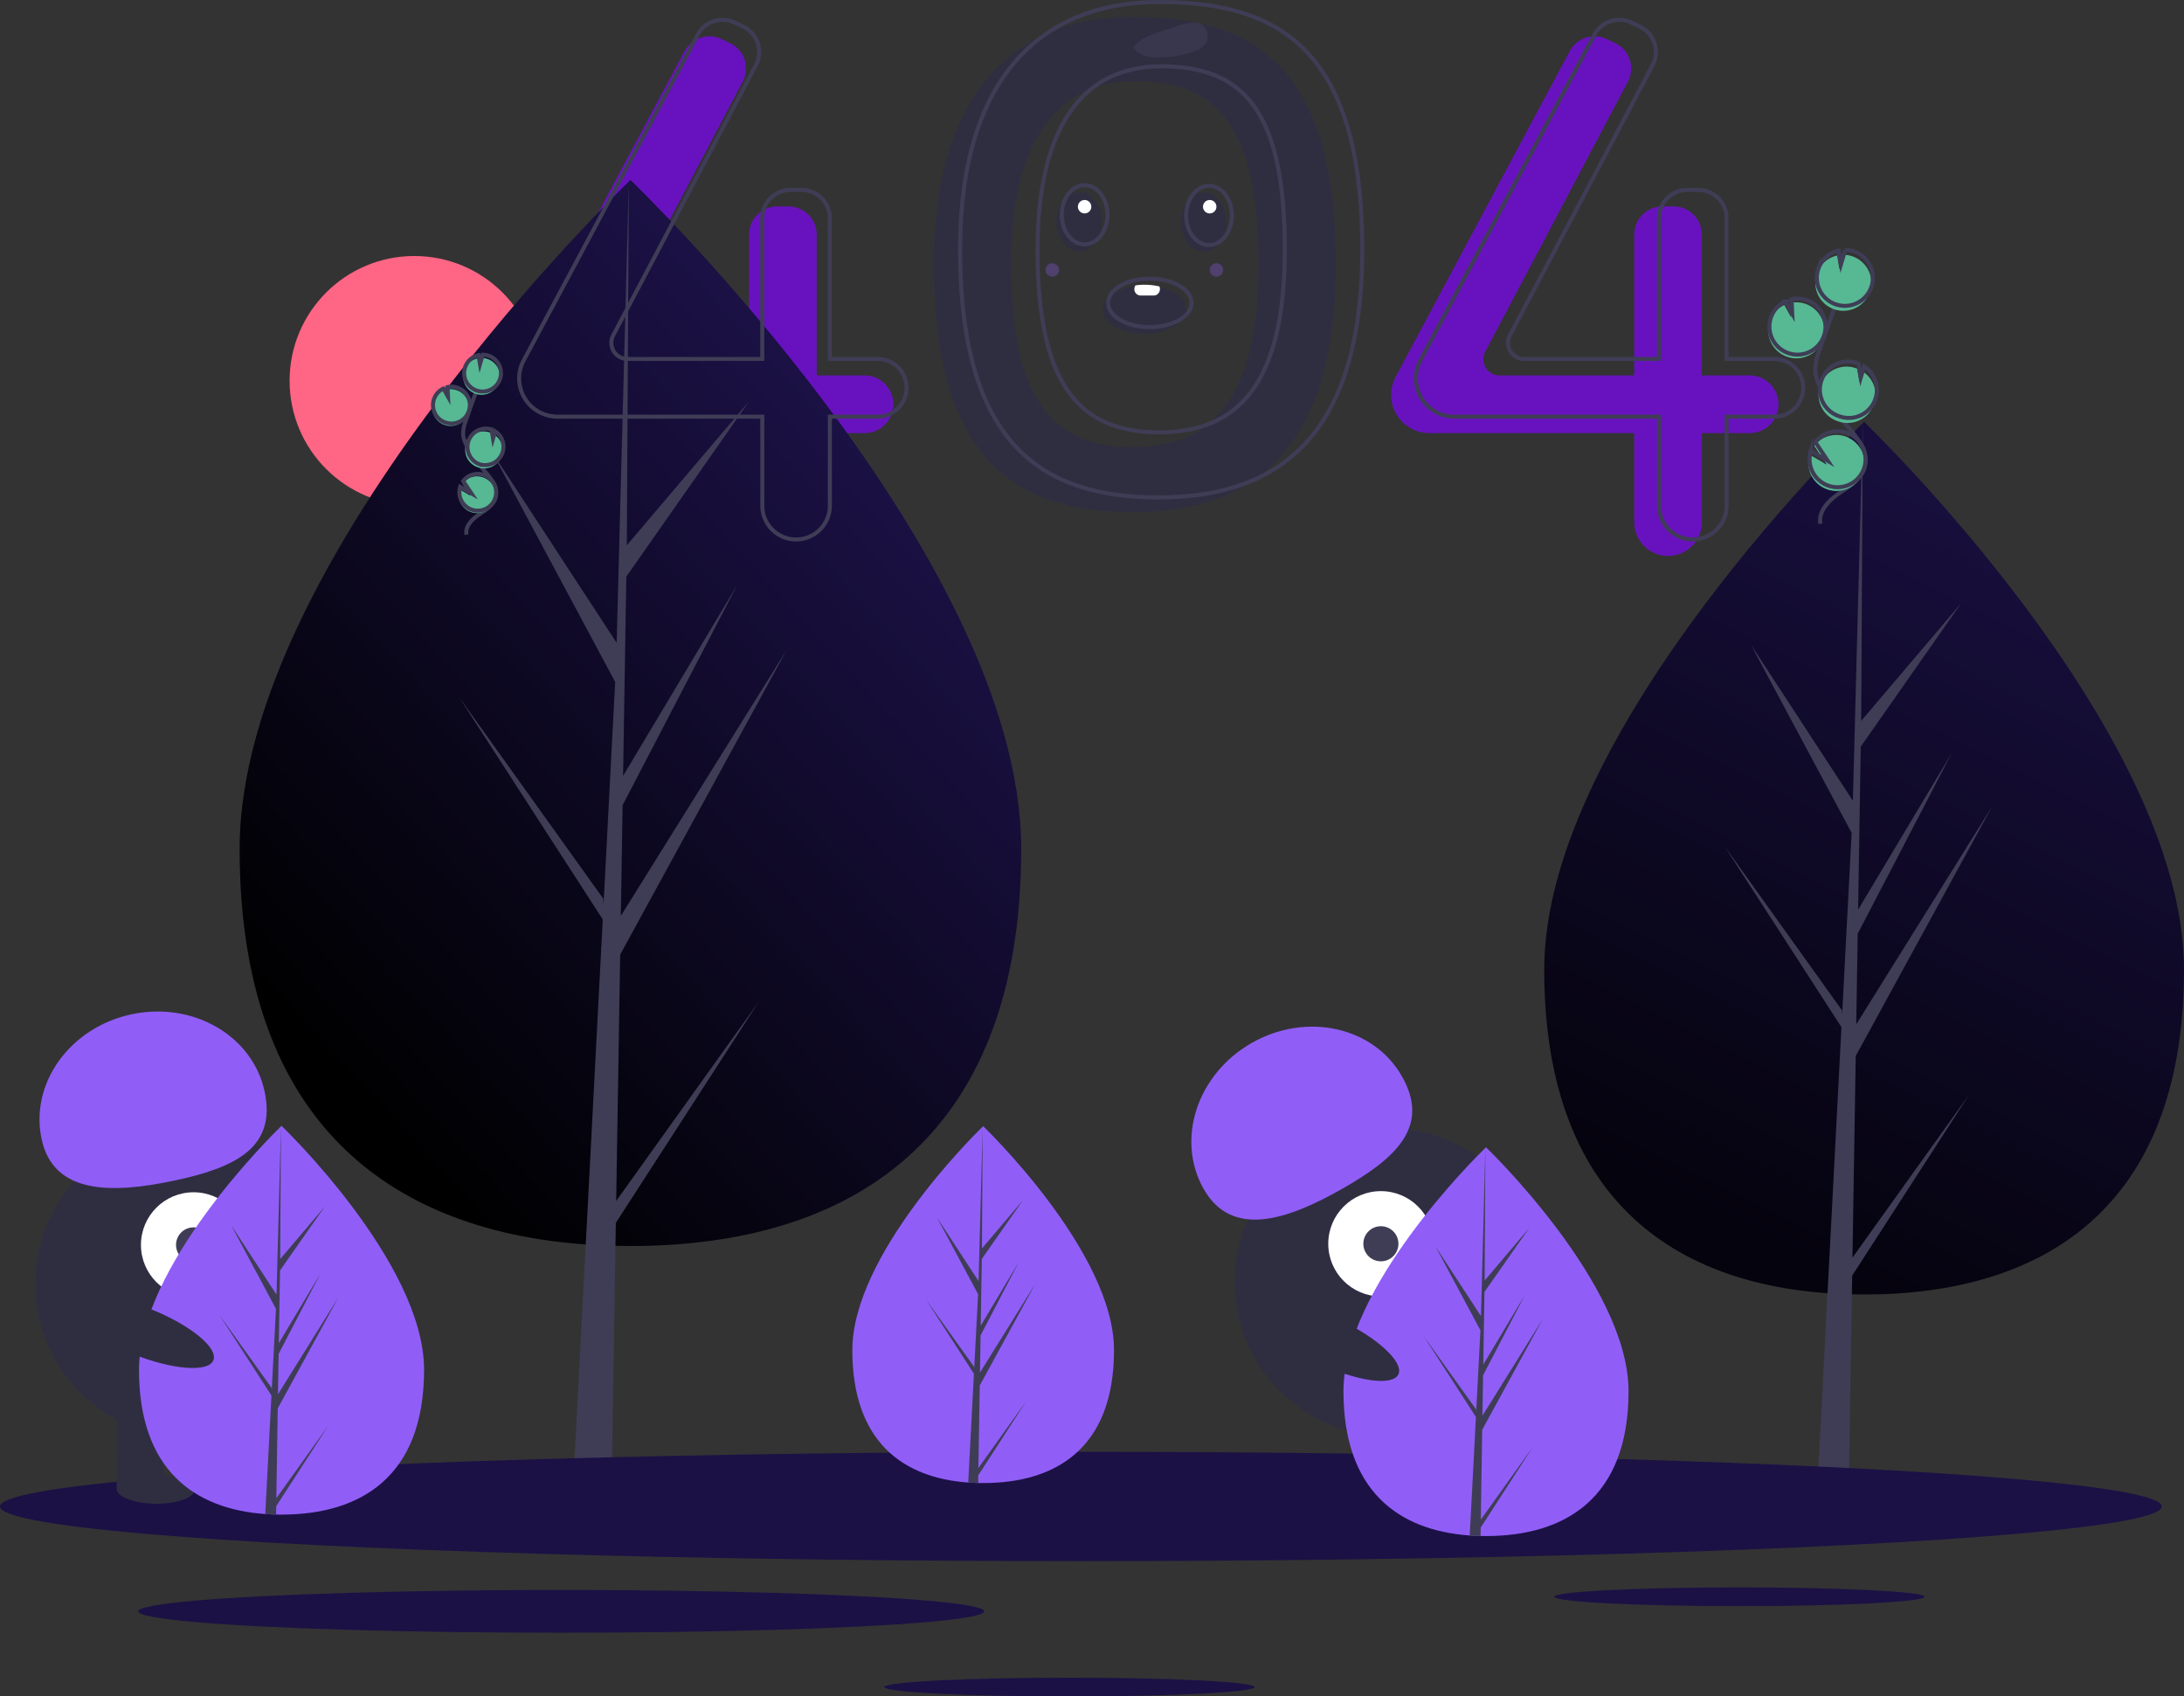 <svg xmlns="http://www.w3.org/2000/svg" xmlns:xlink="http://www.w3.org/1999/xlink" width="545.708" height="423.791" viewBox="0 0 545.708 423.791">
  <rect x="0" y="0" width="545.708" height="423.791" fill="#333333" stroke="none"/>
  <defs>
    <linearGradient id="linear-gradient" x1="0.5" x2="-0.06" y2="0.698" gradientUnits="objectBoundingBox">
      <stop offset="0" stop-color="#1b1145"/>
      <stop offset="1"/>
    </linearGradient>
    <linearGradient id="linear-gradient-2" x1="0.868" x2="0.5" y2="1" gradientUnits="objectBoundingBox">
      <stop offset="0" stop-color="#1b1145"/>
      <stop offset="1" stop-color="#05030e"/>
    </linearGradient>
  </defs>
  <g id="Group_7" data-name="Group 7" transform="translate(-395 -177.124)">
    <path id="Path_21" data-name="Path 21" d="M207.439,424.08H195.495V388.908a7.044,7.044,0,0,0-7.044-7.044h-2.8a7.044,7.044,0,0,0-7.044,7.044V424.08h-33.69a4.021,4.021,0,0,1-3.555-5.9l35.657-67.488a7.044,7.044,0,0,0-3.22-9.66l-2.1-.994a7.044,7.044,0,0,0-9.22,3.049l-43.489,81.354a9.551,9.551,0,0,0-1.128,4.5h0a9.551,9.551,0,0,0,9.551,9.551h51.2v22.241a8.443,8.443,0,0,0,8.443,8.443h0a8.443,8.443,0,0,0,8.443-8.443V438.495h11.944a7.208,7.208,0,0,0,7.208-7.208h0a7.208,7.208,0,0,0-7.208-7.208Z" transform="translate(403.563 -153.168)" fill="#6812bf"/>
    <g id="undraw_not_found_60pq" transform="translate(395 222.086)">
      <circle id="Ellipse_2" data-name="Ellipse 2" cx="31.167" cy="31.167" r="31.167" transform="translate(72.361 18.992)" fill="#ff6584"/>
      <path id="Path_8" data-name="Path 8" d="M357.943,228.136c0,73.539-43.718,99.217-97.647,99.217s-97.647-25.677-97.647-99.217S260.3,61.042,260.3,61.042,357.943,154.6,357.943,228.136Z" transform="translate(-102.777 -61.042)" fill="url(#linear-gradient)"/>
      <path id="Path_9" data-name="Path 9" d="M274.811,255.061l1-61.546,41.619-76.141L275.968,183.86l.449-27.674L305.1,101.1l-28.565,47.764h0l.808-49.772,30.716-43.856-30.588,36.03L277.978,0,274.8,120.818l.261-4.984-31.229-47.8L274.563,125.4l-2.91,55.587-.087-1.475-36-50.3,35.892,55.515-.364,6.952-.065.1.03.571-7.382,141.029h9.863l1.183-72.844,35.8-55.379Z" transform="translate(-120.85)" fill="#3f3d56"/>
      <path id="Path_10" data-name="Path 10" d="M991.894,321.926c0,60.2-35.785,81.214-79.929,81.214s-79.929-21.018-79.929-81.214,79.927-136.774,79.927-136.774S991.894,261.731,991.894,321.926Z" transform="translate(-446.186 -124.713)" fill="url(#linear-gradient-2)"/>
      <path id="Path_11" data-name="Path 11" d="M916.639,332.89l.818-50.378,34.068-62.325-33.94,54.422.368-22.652,23.481-45.092-23.384,39.1h0l.662-40.741,25.142-35.9-25.039,29.492.414-74.7L916.632,223l.214-4.079L891.283,179.8l25.153,46.959-2.382,45.5-.071-1.208-29.469-41.176,29.38,45.442-.3,5.69-.053.086.024.467L907.524,397H915.6l.969-59.626,29.305-45.331Z" transform="translate(-453.773 -63.671)" fill="#3f3d56"/>
      <ellipse id="Ellipse_3" data-name="Ellipse 3" cx="270.075" cy="13.652" rx="270.075" ry="13.652" transform="translate(0 317.728)" fill="#1b1145"/>
      <ellipse id="Ellipse_4" data-name="Ellipse 4" cx="46.258" cy="2.338" rx="46.258" ry="2.338" transform="translate(388.345 351.597)" fill="#1b1145"/>
      <ellipse id="Ellipse_5" data-name="Ellipse 5" cx="46.258" cy="2.338" rx="46.258" ry="2.338" transform="translate(220.958 374.153)" fill="#1b1145"/>
      <ellipse id="Ellipse_6" data-name="Ellipse 6" cx="105.682" cy="5.342" rx="105.682" ry="5.342" transform="translate(34.542 352.237)" fill="#1b1145"/>
      <circle id="Ellipse_7" data-name="Ellipse 7" cx="38.471" cy="38.471" r="38.471" transform="translate(8.806 237.291)" fill="#2f2e41"/>
      <rect id="Rectangle_73" data-name="Rectangle 73" width="11.688" height="20.94" transform="translate(29.393 305.746) rotate(0.675)" fill="#2f2e41"/>
      <rect id="Rectangle_74" data-name="Rectangle 74" width="11.688" height="20.94" transform="translate(52.766 306.021) rotate(0.675)" fill="#2f2e41"/>
      <ellipse id="Ellipse_8" data-name="Ellipse 8" cx="3.652" cy="9.74" rx="3.652" ry="9.74" transform="translate(29.099 330.58) rotate(-89.325)" fill="#2f2e41"/>
      <ellipse id="Ellipse_9" data-name="Ellipse 9" cx="3.652" cy="9.74" rx="3.652" ry="9.74" transform="translate(52.478 330.368) rotate(-89.325)" fill="#2f2e41"/>
      <circle id="Ellipse_10" data-name="Ellipse 10" cx="13.148" cy="13.148" r="13.148" transform="translate(35.218 252.886)" fill="#fff"/>
      <circle id="Ellipse_11" data-name="Ellipse 11" cx="4.383" cy="4.383" r="4.383" transform="translate(43.984 261.652)" fill="#3f3d56"/>
      <path id="Path_12" data-name="Path 12" d="M60.489,519.429c-2.942-13.948,7.153-27.887,22.547-31.134s30.26,5.426,33.2,19.374-7.294,18.958-22.689,22.206S63.431,533.377,60.489,519.429Z" transform="translate(-50.105 -279.882)" fill="#905ef7"/>
      <path id="Path_13" data-name="Path 13" d="M182.262,607.185c0,26.821-15.944,36.186-35.613,36.186q-.683,0-1.365-.015c-.911-.019-1.814-.063-2.706-.124-17.751-1.256-31.542-11.1-31.542-36.047,0-25.814,32.987-58.387,35.465-60.8l0,0,.143-.139S182.262,580.364,182.262,607.185Z" transform="translate(-76.299 -309.96)" fill="#905ef7"/>
      <path id="Path_14" data-name="Path 14" d="M166.422,639.267l13.025-18.2-13.058,20.2-.035,2.089c-.911-.02-1.814-.063-2.706-.124l1.4-26.834-.011-.208.024-.039.132-2.534-13.09-20.248,13.132,18.348.03.538,1.061-20.275-11.207-20.923,11.344,17.365,1.1-42.033,0-.143v.139l-.184,33.146,11.157-13.14-11.2,16-.3,18.153,10.417-17.421-10.461,20.092-.165,10.092,15.123-24.247-15.18,27.769Z" transform="translate(-97.369 -309.96)" fill="#3f3d56"/>
      <circle id="Ellipse_12" data-name="Ellipse 12" cx="38.471" cy="38.471" r="38.471" transform="translate(308.495 236.874)" fill="#2f2e41"/>
      <rect id="Rectangle_75" data-name="Rectangle 75" width="11.688" height="20.94" transform="matrix(0.956, -0.294, 0.294, 0.956, 339.077, 309.359)" fill="#2f2e41"/>
      <rect id="Rectangle_76" data-name="Rectangle 76" width="11.688" height="20.94" transform="matrix(0.956, -0.294, 0.294, 0.956, 361.421, 302.492)" fill="#2f2e41"/>
      <ellipse id="Ellipse_13" data-name="Ellipse 13" cx="9.74" cy="3.652" rx="9.74" ry="3.652" transform="matrix(0.956, -0.294, 0.294, 0.956, 344.227, 326.117)" fill="#2f2e41"/>
      <ellipse id="Ellipse_14" data-name="Ellipse 14" cx="9.74" cy="3.652" rx="9.74" ry="3.652" transform="matrix(0.956, -0.294, 0.294, 0.956, 366.428, 318.784)" fill="#2f2e41"/>
      <circle id="Ellipse_15" data-name="Ellipse 15" cx="13.148" cy="13.148" r="13.148" transform="translate(331.888 252.601)" fill="#fff"/>
      <circle id="Ellipse_16" data-name="Ellipse 16" cx="4.383" cy="4.383" r="4.383" transform="translate(340.653 261.367)" fill="#3f3d56"/>
      <path id="Path_15" data-name="Path 15" d="M654.08,535.975c-7.056-12.385-1.694-28.74,11.977-36.528s30.473-4.062,37.529,8.324-1.164,20.28-14.835,28.068S661.136,548.361,654.08,535.975Z" transform="translate(-353.296 -283.865)" fill="#905ef7"/>
      <path id="Path_16" data-name="Path 16" d="M542.418,602.367c0,24.62-14.636,33.217-32.691,33.217q-.627,0-1.253-.014c-.837-.018-1.665-.058-2.484-.114-16.295-1.153-28.954-10.192-28.954-33.089,0-23.7,30.281-53.6,32.556-55.809l0,0,.132-.128S542.418,577.747,542.418,602.367Z" transform="translate(-264.064 -310.054)" fill="#905ef7"/>
      <path id="Path_17" data-name="Path 17" d="M527.878,631.817l11.957-16.707-11.986,18.541-.032,1.918c-.837-.018-1.665-.058-2.484-.114l1.289-24.632-.01-.191.022-.036.122-2.326-12.016-18.587,12.054,16.842.028.494.974-18.611L517.506,569.2l10.413,15.94,1.014-38.585,0-.131v.127l-.169,30.426,10.242-12.062L528.726,579.6l-.271,16.663,9.563-15.992-9.6,18.444-.151,9.264,13.883-22.258-13.934,25.491Z" transform="translate(-283.406 -310.053)" fill="#3f3d56"/>
      <path id="Path_18" data-name="Path 18" d="M800.262,618.185c0,26.821-15.944,36.186-35.613,36.186q-.683,0-1.365-.015c-.911-.019-1.814-.063-2.706-.124-17.751-1.256-31.542-11.1-31.542-36.047,0-25.814,32.987-58.387,35.465-60.8l0,0,.143-.139S800.262,591.364,800.262,618.185Z" transform="translate(-393.345 -315.603)" fill="#905ef7"/>
      <path id="Path_19" data-name="Path 19" d="M784.422,650.267l13.025-18.2-13.058,20.2-.035,2.089c-.911-.02-1.814-.063-2.706-.124l1.4-26.834-.011-.208.024-.039.132-2.534-13.091-20.248,13.132,18.348.03.538,1.061-20.275-11.207-20.923,11.344,17.365,1.1-42.033,0-.143v.139l-.184,33.146,11.157-13.14-11.2,16-.3,18.153,10.417-17.422-10.461,20.092-.165,10.092,15.123-24.247-15.18,27.769Z" transform="translate(-414.416 -315.604)" fill="#3f3d56"/>
      <ellipse id="Ellipse_17" data-name="Ellipse 17" cx="6.039" cy="19.236" rx="6.039" ry="19.236" transform="translate(312.063 287.346) rotate(-64.626)" fill="#2f2e41"/>
      <ellipse id="Ellipse_18" data-name="Ellipse 18" cx="6.039" cy="19.236" rx="6.039" ry="19.236" transform="translate(15.358 286.145) rotate(-68.159)" fill="#2f2e41"/>
    </g>
    <path id="Path_23" data-name="Path 23" d="M217.242,411.827H205.3V376.655a7.044,7.044,0,0,0-7.044-7.044h-2.8a7.044,7.044,0,0,0-7.044,7.044v35.172h-33.69a4.021,4.021,0,0,1-3.555-5.9l35.657-67.488a7.044,7.044,0,0,0-3.22-9.66l-2.1-.994a7.044,7.044,0,0,0-9.22,3.049l-43.489,81.354a9.552,9.552,0,0,0-1.128,4.5h0a9.551,9.551,0,0,0,9.551,9.551h51.2v22.241a8.443,8.443,0,0,0,8.443,8.443h0a8.443,8.443,0,0,0,8.443-8.443V426.242h11.944a7.208,7.208,0,0,0,7.208-7.208h0a7.208,7.208,0,0,0-7.207-7.208Z" transform="translate(397.055 -145.033)" fill="none" stroke="#3f3d56" stroke-miterlimit="10" stroke-width="1"/>
    <path id="Path_20" data-name="Path 20" d="M485.459,324.894c-28.888,0-49.63,18.534-49.63,61.78,0,49.012,20.741,61.986,49.63,61.986s50.865-14.209,50.865-61.986C536.324,335.6,514.347,324.894,485.459,324.894Zm.19,107.5c-20.009,0-30.462-11.739-30.462-45.685,0-29.953,10.881-45.749,30.89-45.749s30.89,10.375,30.89,45.749c0,33.091-11.309,45.686-31.318,45.686Z" transform="translate(192.471 -143.563)" fill="#2f2e41"/>
    <path id="Path_22" data-name="Path 22" d="M865.435,424.08H853.491V388.908a7.044,7.044,0,0,0-7.043-7.044h-2.8a7.044,7.044,0,0,0-7.044,7.044V424.08h-33.69a4.021,4.021,0,0,1-3.555-5.9l35.657-67.488a7.044,7.044,0,0,0-3.22-9.66l-2.1-.994a7.044,7.044,0,0,0-9.22,3.049l-43.489,81.354a9.552,9.552,0,0,0-1.128,4.5h0a9.551,9.551,0,0,0,9.551,9.551h51.2v22.241a8.443,8.443,0,0,0,8.443,8.443h0a8.443,8.443,0,0,0,8.443-8.443V438.495h11.944a7.208,7.208,0,0,0,7.208-7.208h0A7.208,7.208,0,0,0,865.435,424.08Z" transform="translate(-33.262 -153.168)" fill="#6812bf"/>
    <path id="Path_24" data-name="Path 24" d="M883.814,411.827H871.87V376.655a7.044,7.044,0,0,0-7.044-7.044h-2.8a7.044,7.044,0,0,0-7.044,7.044v35.172h-33.69a4.021,4.021,0,0,1-3.555-5.9L853.4,338.439a7.044,7.044,0,0,0-3.22-9.66l-2.1-.994a7.044,7.044,0,0,0-9.22,3.049l-43.489,81.354a9.552,9.552,0,0,0-1.128,4.5h0a9.551,9.551,0,0,0,9.551,9.551h51.2v22.241a8.443,8.443,0,0,0,8.443,8.443h0a8.443,8.443,0,0,0,8.443-8.443V426.242h11.944a7.208,7.208,0,0,0,7.208-7.208h0a7.208,7.208,0,0,0-7.208-7.208Z" transform="translate(-45.464 -145.033)" fill="none" stroke="#3f3d56" stroke-miterlimit="10" stroke-width="1"/>
    <path id="Path_25" data-name="Path 25" d="M505.064,313.866c-28.888,0-49.63,18.534-49.63,61.78,0,49.012,20.741,61.986,49.63,61.986s50.865-14.209,50.865-61.986C555.929,324.575,533.952,313.866,505.064,313.866Zm.19,107.5c-20.009,0-30.462-11.739-30.462-45.685,0-29.953,10.881-45.749,30.89-45.749s30.89,10.376,30.89,45.749c0,33.091-11.309,45.686-31.318,45.686Z" transform="translate(179.456 -136.242)" fill="none" stroke="#3f3d56" stroke-miterlimit="10" stroke-width="1"/>
    <path id="Path_27" data-name="Path 27" d="M602.945,333.435a4.516,4.516,0,0,1-2.635,2.534,23.28,23.28,0,0,1-8.995,1.766,15.183,15.183,0,0,1-2.4-.044A6.9,6.9,0,0,1,584.8,335.8a.565.565,0,0,1,.015-.956c1.67-1.835,4.458-2.96,7.266-3.77,2.129-.614,5.842-2.205,8.165-1.991C602.49,329.289,603.274,332.079,602.945,333.435Z" transform="translate(93.747 -146.329)" fill="#3f3d56"/>
    <path id="Path_28" data-name="Path 28" d="M602.945,333.435a4.516,4.516,0,0,1-2.635,2.534,23.28,23.28,0,0,1-8.995,1.766,15.183,15.183,0,0,1-2.4-.044A6.9,6.9,0,0,1,584.8,335.8a.565.565,0,0,1,.015-.956c1.67-1.835,4.458-2.96,7.266-3.77,2.129-.614,5.842-2.205,8.165-1.991C602.49,329.289,603.274,332.079,602.945,333.435Z" transform="translate(93.747 -146.329)" opacity="0.1"/>
    <path id="Path_41" data-name="Path 41" d="M1060.819,550.631a7,7,0,1,0,.932-13.417l.175,3.6-1.7-3.086a6.969,6.969,0,0,0-3.591,3.94,6.857,6.857,0,0,0-.4,1.892,6.994,6.994,0,0,0,4.59,7.069Z" transform="translate(-219.383 -284.414)" fill="#57b894"/>
    <path id="Path_42" data-name="Path 42" d="M1092.4,580.518c-.6-3.062,2-5.777,4.578-7.542s5.581-3.5,6.46-6.493c1.262-4.3-2.5-8.245-5.424-11.644a42.117,42.117,0,0,1-5.554-8.254,11.366,11.366,0,0,1-1.328-3.753,12.954,12.954,0,0,1,1-5.626q3.086-9.093,6.6-18.033" transform="translate(-242.531 -272.539)" fill="none" stroke="#3f3d56" stroke-miterlimit="10" stroke-width="1"/>
    <path id="Path_43" data-name="Path 43" d="M1061.669,547.873a7,7,0,1,0,.932-13.417l.175,3.6-1.7-3.086a6.969,6.969,0,0,0-3.591,3.94,6.858,6.858,0,0,0-.4,1.892A7,7,0,0,0,1061.669,547.873Z" transform="translate(-219.947 -282.583)" fill="none" stroke="#3f3d56" stroke-miterlimit="10" stroke-width="1"/>
    <path id="Path_44" data-name="Path 44" d="M1091.62,506.372a6.987,6.987,0,0,1,5.035-4.436l.576,3.423,1.068-3.6a6.995,6.995,0,1,1-6.679,4.608Z" transform="translate(-242.611 -260.981)" fill="#57b894"/>
    <path id="Path_45" data-name="Path 45" d="M1092.76,502.694a6.988,6.988,0,0,1,5.035-4.436l.576,3.423,1.068-3.6a6.995,6.995,0,1,1-6.679,4.608Z" transform="translate(-243.368 -258.54)" fill="none" stroke="#3f3d56" stroke-miterlimit="10" stroke-width="1"/>
    <path id="Path_46" data-name="Path 46" d="M1098.932,598.682a6.995,6.995,0,0,0,6.191-12.444L1104.3,589l-.582-3.463-.018-.007a7,7,0,1,0-4.771,13.152Z" transform="translate(-244.682 -316.312)" fill="#57b894"/>
    <path id="Path_47" data-name="Path 47" d="M1099.932,594.956a6.995,6.995,0,0,0,6.191-12.444l-.821,2.763-.582-3.463-.018-.007a7,7,0,1,0-4.771,13.152Z" transform="translate(-245.346 -313.839)" fill="none" stroke="#3f3d56" stroke-miterlimit="10" stroke-width="1"/>
    <path id="Path_48" data-name="Path 48" d="M1086.168,643.85a6.992,6.992,0,1,0,1.348-5.478l3.117,4.691-4.259-2.49A6.928,6.928,0,0,0,1086.168,643.85Z" transform="translate(-239.199 -349.863)" fill="#57b894"/>
    <path id="Path_49" data-name="Path 49" d="M1087.018,641.093a6.992,6.992,0,1,0,1.348-5.478l3.117,4.691-4.259-2.49A6.929,6.929,0,0,0,1087.018,641.093Z" transform="translate(-239.763 -348.033)" fill="none" stroke="#3f3d56" stroke-miterlimit="10" stroke-width="1"/>
    <path id="Path_50" data-name="Path 50" d="M66.082,610.523a4.6,4.6,0,1,0,.612-8.815l.115,2.366-1.119-2.027a4.579,4.579,0,0,0-2.359,2.589,4.507,4.507,0,0,0-.264,1.243A4.6,4.6,0,0,0,66.082,610.523Z" transform="translate(439.945 -327.264)" fill="#57b894"/>
    <path id="Path_51" data-name="Path 51" d="M86.828,630.159c-.4-2.012,1.317-3.8,3.008-4.955s3.667-2.3,4.244-4.266c.829-2.828-1.641-5.417-3.563-7.65a27.669,27.669,0,0,1-3.649-5.423,7.465,7.465,0,0,1-.873-2.466,8.511,8.511,0,0,1,.657-3.7q2.027-5.974,4.335-11.848" transform="translate(424.738 -319.462)" fill="none" stroke="#3f3d56" stroke-miterlimit="10" stroke-width="1"/>
    <path id="Path_52" data-name="Path 52" d="M66.645,608.711a4.6,4.6,0,1,0,.612-8.815l.115,2.366-1.119-2.027a4.579,4.579,0,0,0-2.359,2.589,4.506,4.506,0,0,0-.264,1.243A4.6,4.6,0,0,0,66.645,608.711Z" transform="translate(439.572 -326.062)" fill="none" stroke="#3f3d56" stroke-miterlimit="10" stroke-width="1"/>
    <path id="Path_53" data-name="Path 53" d="M86.321,581.443a4.591,4.591,0,0,1,3.308-2.915l.378,2.249.7-2.362a4.6,4.6,0,1,1-4.388,3.028Z" transform="translate(424.682 -311.869)" fill="#57b894"/>
    <path id="Path_54" data-name="Path 54" d="M87.073,579.028a4.591,4.591,0,0,1,3.308-2.915l.378,2.249.7-2.362a4.6,4.6,0,1,1-4.388,3.028Z" transform="translate(424.184 -310.265)" fill="none" stroke="#3f3d56" stroke-miterlimit="10" stroke-width="1"/>
    <path id="Path_55" data-name="Path 55" d="M91.127,642.093a4.6,4.6,0,0,0,4.068-8.176l-.539,1.815-.382-2.276-.012,0a4.6,4.6,0,1,0-3.135,8.641Z" transform="translate(423.32 -348.222)" fill="#57b894"/>
    <path id="Path_56" data-name="Path 56" d="M91.778,639.646a4.6,4.6,0,0,0,4.068-8.176l-.539,1.815-.382-2.276-.012,0a4.6,4.6,0,0,0-3.135,8.641Z" transform="translate(422.888 -346.597)" fill="none" stroke="#3f3d56" stroke-miterlimit="10" stroke-width="1"/>
    <path id="Path_57" data-name="Path 57" d="M82.737,671.77a4.594,4.594,0,1,0,.886-3.6l2.048,3.082-2.8-1.636a4.552,4.552,0,0,0-.135,2.153Z" transform="translate(426.926 -370.266)" fill="#57b894"/>
    <path id="Path_58" data-name="Path 58" d="M83.3,669.958a4.594,4.594,0,1,0,.886-3.6l2.048,3.082-2.8-1.636A4.553,4.553,0,0,0,83.3,669.958Z" transform="translate(426.552 -369.063)" fill="none" stroke="#3f3d56" stroke-miterlimit="10" stroke-width="1"/>
    <ellipse id="Ellipse_24" data-name="Ellipse 24" cx="5.714" cy="7.395" rx="5.714" ry="7.395" transform="translate(658.945 225.064)" fill="#2f2e41"/>
    <ellipse id="Ellipse_25" data-name="Ellipse 25" cx="5.714" cy="7.395" rx="5.714" ry="7.395" transform="translate(690.037 225.232)" fill="#2f2e41"/>
    <path id="Path_59" data-name="Path 59" d="M582.34,530.55c0,3.341-4.665,6.05-10.42,6.05s-10.42-2.709-10.42-6.05c0-2.894,3.5-5.314,8.175-5.906a16.833,16.833,0,0,1,2.245-.145,17.038,17.038,0,0,1,3.741.4C579.567,525.774,582.34,527.975,582.34,530.55Z" transform="translate(109.042 -276.075)" fill="#2f2e41"/>
    <ellipse id="Ellipse_26" data-name="Ellipse 26" cx="5.714" cy="7.395" rx="5.714" ry="7.395" transform="translate(660.29 223.383)" fill="none" stroke="#3f3d56" stroke-miterlimit="10" stroke-width="1"/>
    <ellipse id="Ellipse_27" data-name="Ellipse 27" cx="5.714" cy="7.395" rx="5.714" ry="7.395" transform="translate(691.382 223.551)" fill="none" stroke="#3f3d56" stroke-miterlimit="10" stroke-width="1"/>
    <ellipse id="Ellipse_28" data-name="Ellipse 28" cx="10.42" cy="6.05" rx="10.42" ry="6.05" transform="translate(671.886 246.744)" fill="none" stroke="#3f3d56" stroke-miterlimit="10" stroke-width="1"/>
    <path id="Path_60" data-name="Path 60" d="M591.385,525.075a1.659,1.659,0,0,1-.444,1.14,1.458,1.458,0,0,1-1.069.473h-3.361A1.568,1.568,0,0,1,585,525.075a1.65,1.65,0,0,1,.276-.921A15.827,15.827,0,0,1,587.52,524a16.019,16.019,0,0,1,3.741.43A1.7,1.7,0,0,1,591.385,525.075Z" transform="translate(93.442 -275.743)" fill="#fff"/>
    <circle id="Ellipse_29" data-name="Ellipse 29" cx="1.681" cy="1.681" r="1.681" transform="translate(664.323 227.081)" fill="#fff"/>
    <circle id="Ellipse_30" data-name="Ellipse 30" cx="1.681" cy="1.681" r="1.681" transform="translate(695.583 227.081)" fill="#fff"/>
    <circle id="Ellipse_31" data-name="Ellipse 31" cx="1.681" cy="1.681" r="1.681" transform="translate(697.264 242.878)" fill="#905ef7" opacity="0.3"/>
    <circle id="Ellipse_32" data-name="Ellipse 32" cx="1.681" cy="1.681" r="1.681" transform="translate(656.256 242.878)" fill="#905ef7" opacity="0.3"/>
  </g>
</svg>
